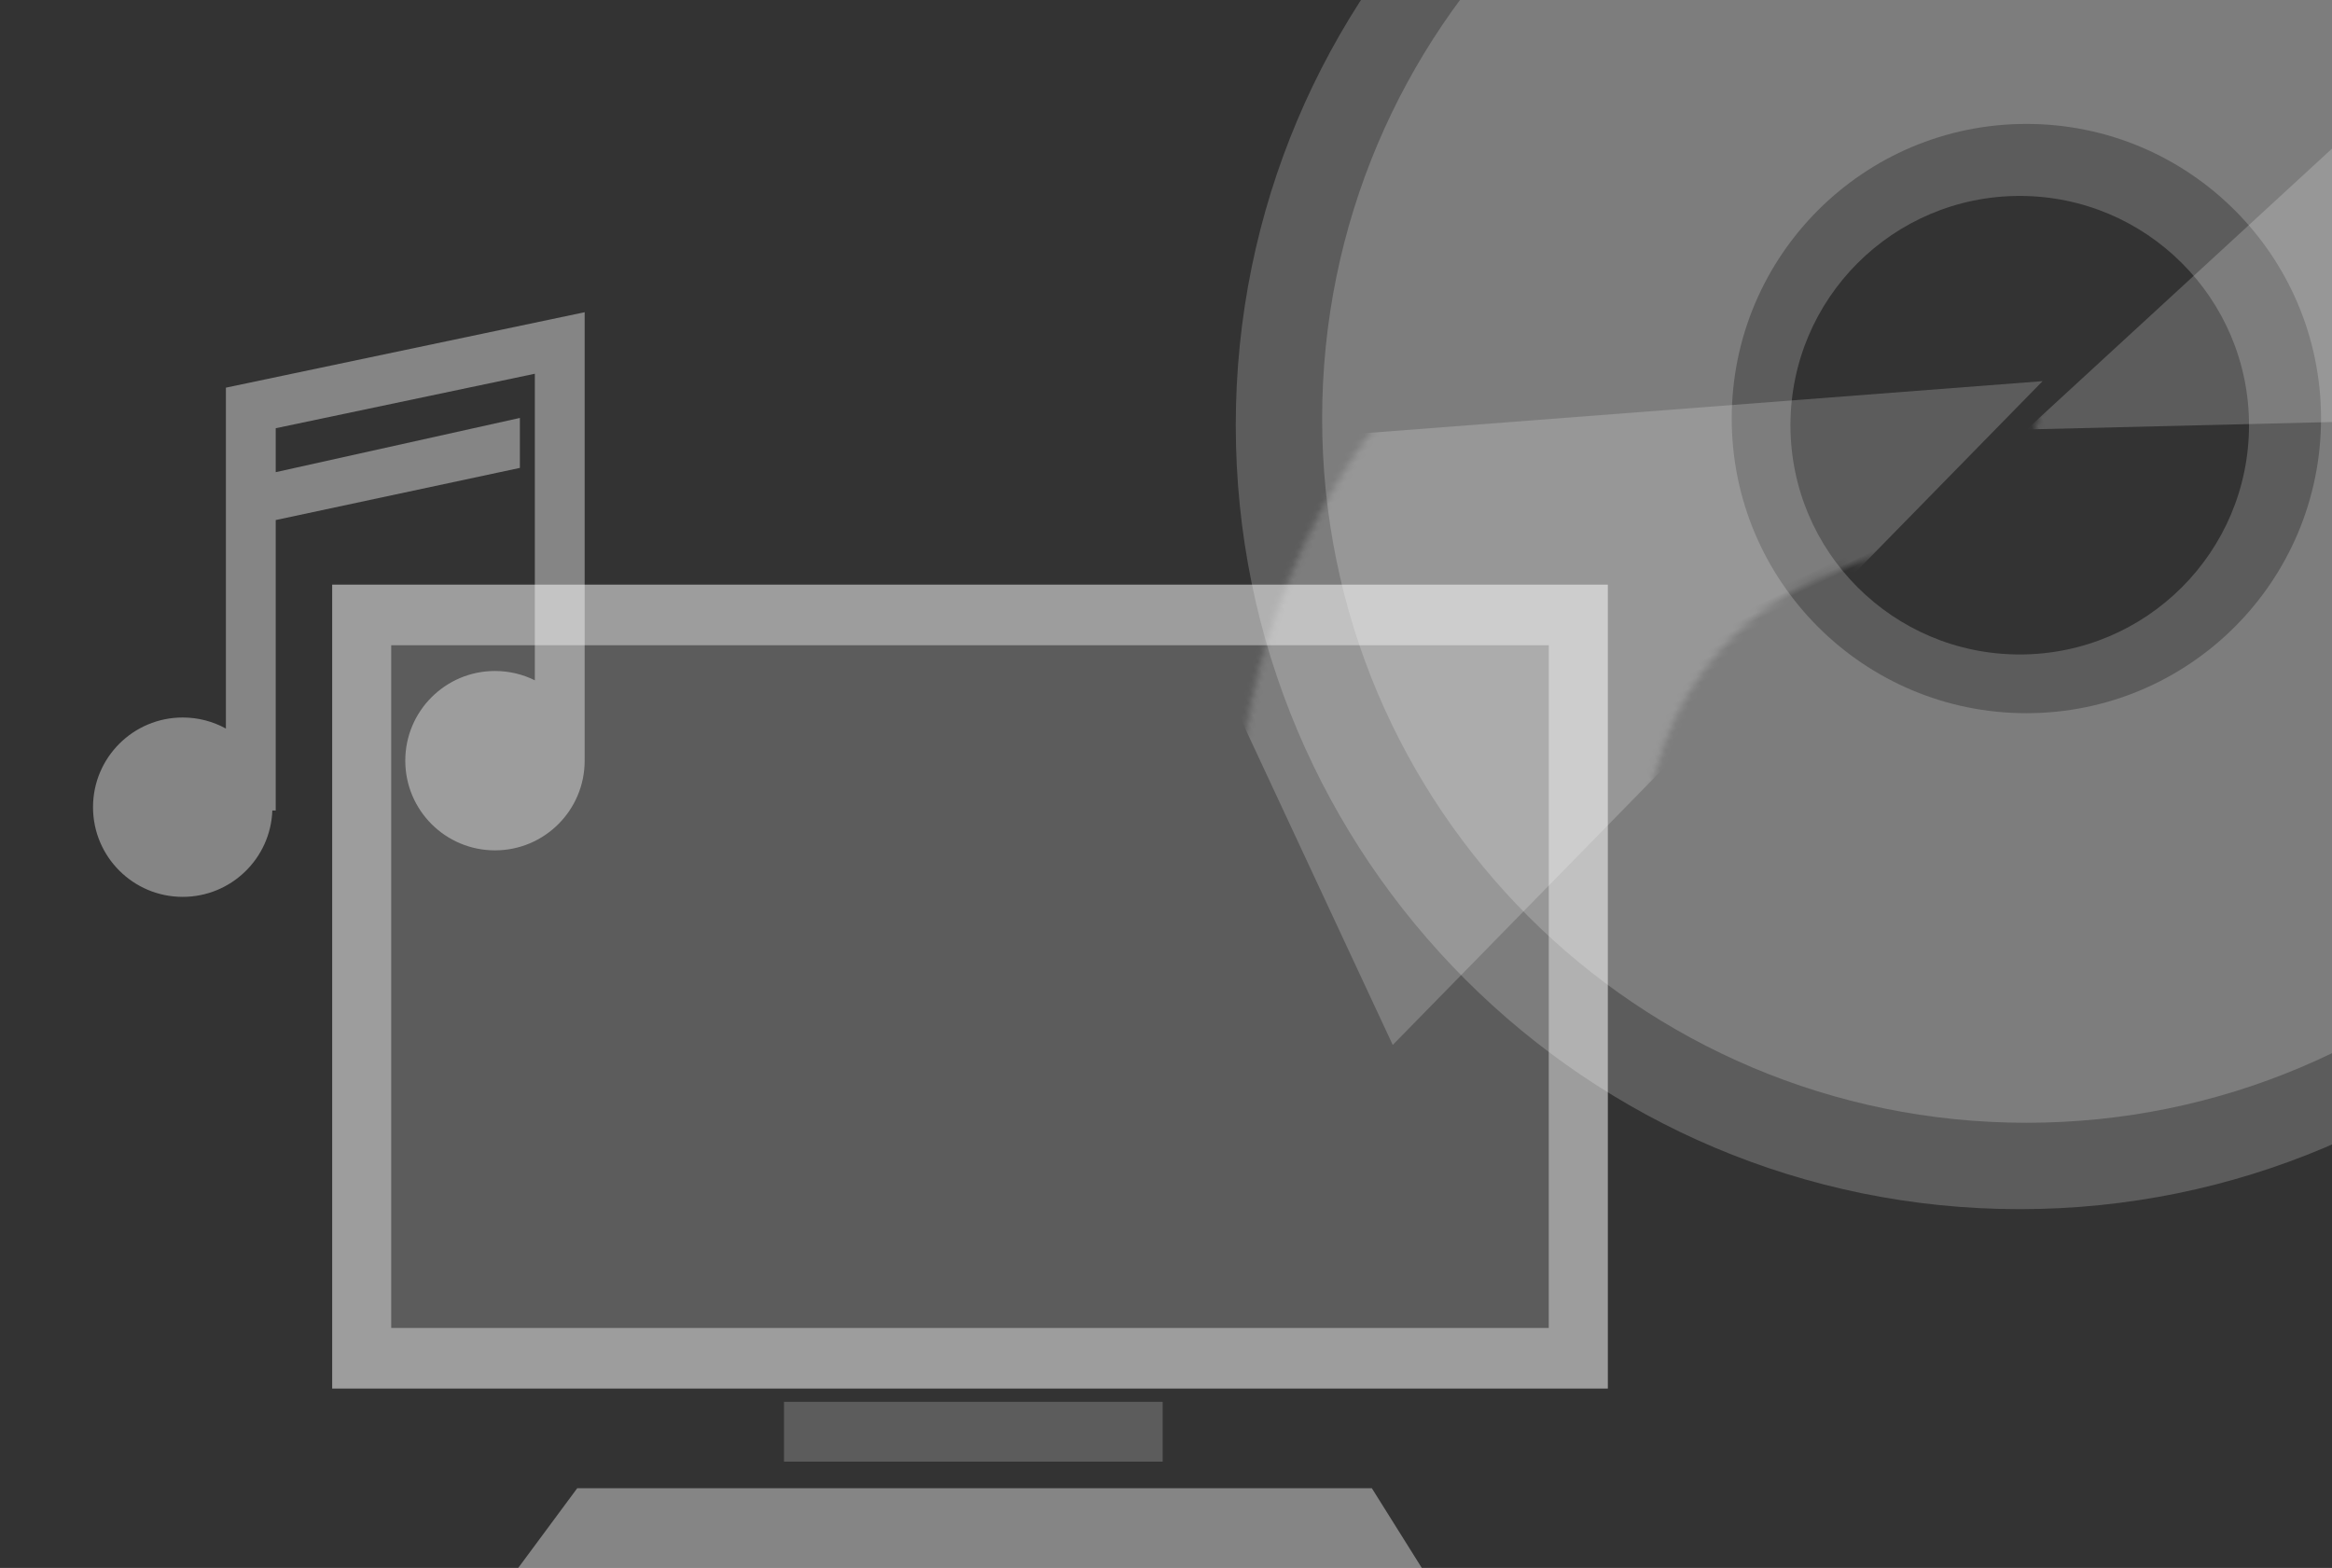 <svg version="1.1" viewBox="0 0 351 236" xmlns="http://www.w3.org/2000/svg" xmlns:xlink="http://www.w3.org/1999/xlink"><rect x="0" y="0" width="351" height="236" fill="#333333" stroke="none"/><title>2_multimedia</title><defs><path id="d" d="m106 212c-58.542 0-106-47.458-106-106s47.458-106 106-106 106 47.458 106 106-47.458 106-106 106zm0-61.653c24.492 0 44.347-19.855 44.347-44.347s-19.855-44.347-44.347-44.347-44.347 19.855-44.347 44.347 19.855 44.347 44.347 44.347z"/><mask id="c" fill="white"><use width="100%" height="100%" xlink:href="#d"/></mask></defs><path d="m34 109.66v-51.311l54-11.354v67.055h-.007c.005.148.007.296.007.445 0 7.456-6.044 13.5-13.5 13.5s-13.5-6.044-13.5-13.5 6.044-13.5 13.5-13.5c2.155 0 4.193.505 6 1.403l-1e-6-46.142-39 8.2v6.613l36.75-8.163v7.521l-36.75 7.849v43.718h-.509c-.263 7.224-6.202 13-13.491 13-7.456 0-13.5-6.044-13.5-13.5s6.044-13.5 13.5-13.5c2.356 0 4.572.604 6.5 1.665z" fill="#fff" fill-opacity=".4" fill-rule="evenodd"/><rect x="50" y="88" width="192" height="121" fill="#fff" fill-opacity=".2" fill-rule="evenodd"/><rect x="118" y="211" width="57" height="9" fill="#fff" fill-opacity=".2" fill-rule="evenodd"/><polygon transform="translate(50,88)" points="36.884 136 156.48 136 164 148 28 148" fill="#fff" fill-opacity=".4" fill-rule="evenodd"/><path d="m50 88h192v121h-192zm8.883 9.121v102.76h174.23v-102.76z" fill="#fff" fill-opacity=".4" fill-rule="evenodd"/><path d="m304 182c-65.17 0-118-52.83-118-118s52.83-118 118-118 118 52.83 118 118-52.83 118-118 118zm0-83.491c19.059 0 34.509-15.45 34.509-34.509s-15.45-34.509-34.509-34.509-34.509 15.45-34.509 34.509 15.45 34.509 34.509 34.509z" fill="#fff" fill-opacity=".2" fill-rule="evenodd"/><use transform="translate(199,-43)" width="100%" height="100%" fill="#ffffff" fill-opacity=".2" fill-rule="evenodd" xlink:href="#d"/><polygon transform="rotate(65,182.38,262.71)" points="98.347 193.46 -.082 193.46 49.132 62.587" fill="#fff" fill-opacity=".2" fill-rule="evenodd" mask="url(#c)"/><polygon transform="rotate(248 251.72 -5.489)" points="215.94 148.56 117.51 148.56 166.72 17.685" fill="#fff" fill-opacity=".2" fill-rule="evenodd" mask="url(#c)"/></svg>

